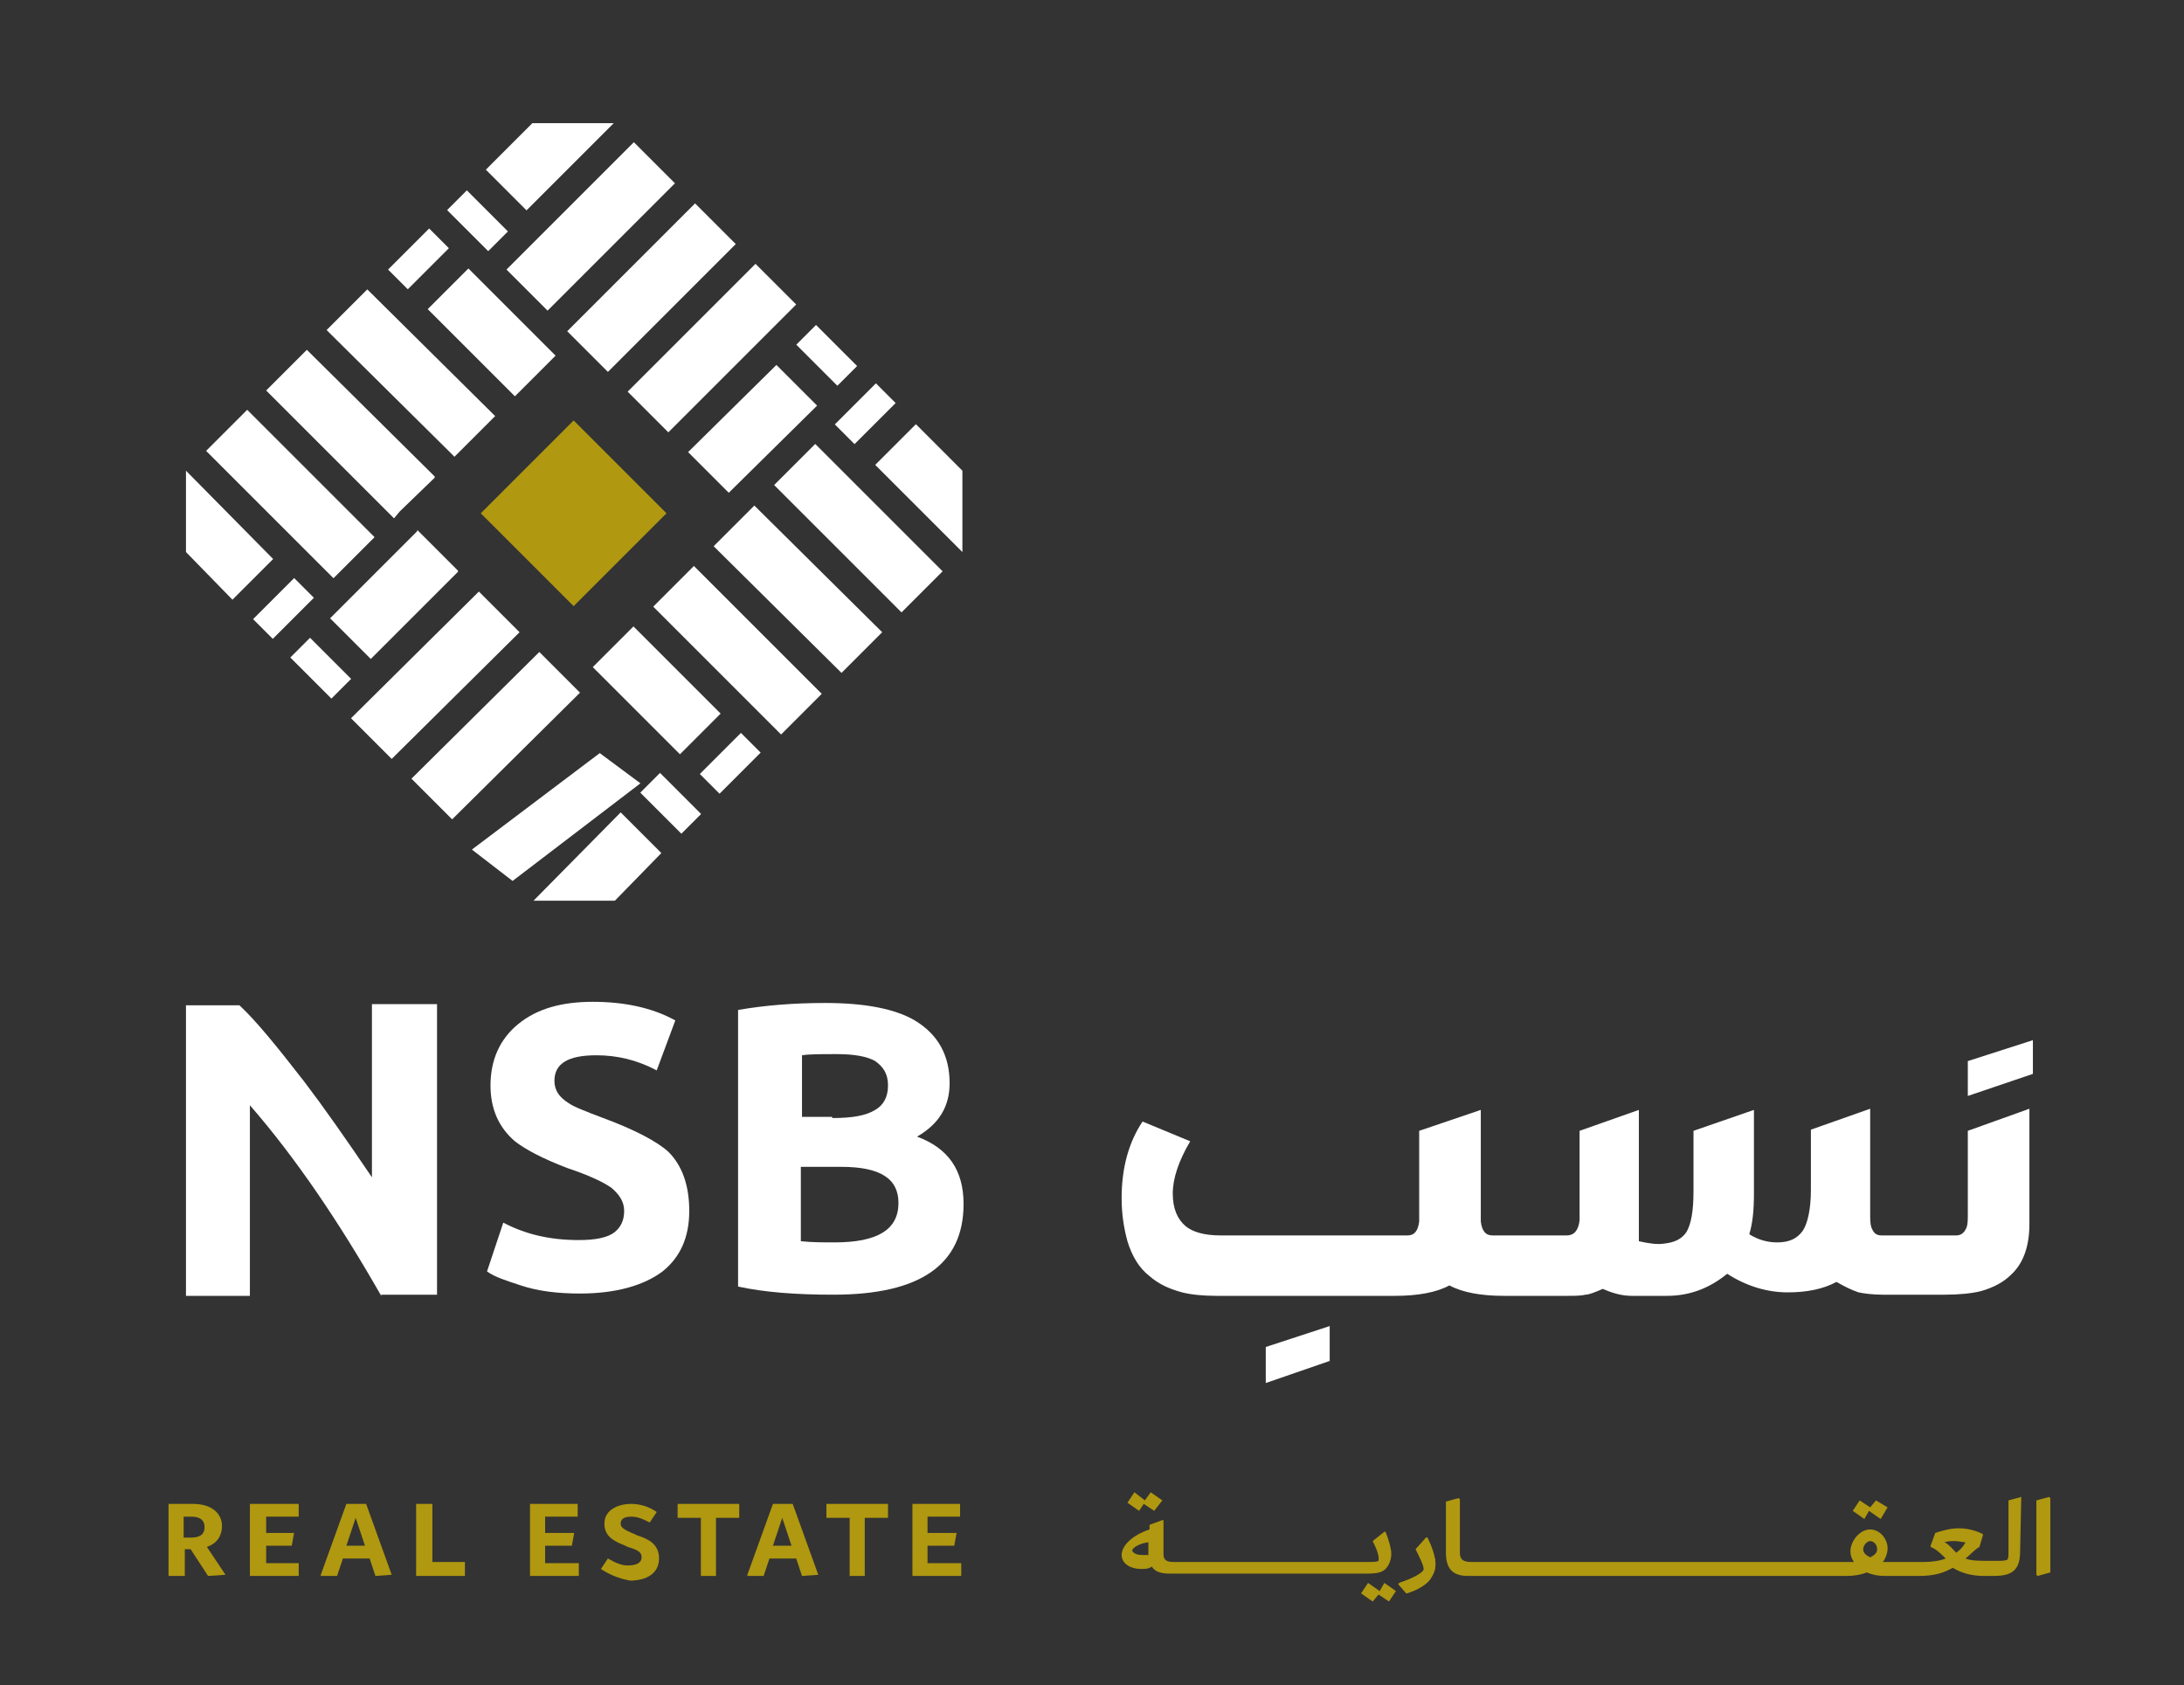 <?xml version="1.0" encoding="utf-8"?>
<!-- Generator: Adobe Illustrator 26.3.1, SVG Export Plug-In . SVG Version: 6.00 Build 0)  -->
<svg version="1.1" id="Layer_1" xmlns="http://www.w3.org/2000/svg" xmlns:xlink="http://www.w3.org/1999/xlink" x="0px" y="0px"
	 viewBox="0 0 187.9 145" style="enable-background:new 0 0 187.9 145;" xml:space="preserve">
<rect x="0" y="0" width="187.9" height="145" fill="#333333" stroke="none"/>
<style type="text/css">
	
		.st0{clip-path:url(#XMLID_00000176750405429899286100000004305960665191002508_);fill:none;stroke:#DADADA;stroke-width:2;stroke-miterlimit:10;}
	.st1{clip-path:url(#XMLID_00000176750405429899286100000004305960665191002508_);}
	
		.st2{clip-path:url(#XMLID_00000058583129379081033720000006572308556292368534_);fill:none;stroke:#DADADA;stroke-width:2;stroke-miterlimit:10;}
	
		.st3{clip-path:url(#XMLID_00000155861068249599604760000001724717857590218414_);fill:none;stroke:#DADADA;stroke-width:2;stroke-miterlimit:10;}
	
		.st4{clip-path:url(#XMLID_00000088854532507523981690000007865754476601222539_);fill:none;stroke:#DADADA;stroke-width:2;stroke-miterlimit:10;}
	.st5{clip-path:url(#XMLID_00000178196214013433683780000004863423651993372079_);}
	.st6{clip-path:url(#XMLID_00000145035658612647895450000017535154191566167682_);fill:#323E48;}
	.st7{clip-path:url(#XMLID_00000145035658612647895450000017535154191566167682_);}
	.st8{clip-path:url(#XMLID_00000095320957294512283550000011362596007623020169_);fill:#B09810;}
	
		.st9{clip-path:url(#XMLID_00000145035658612647895450000017535154191566167682_);fill:none;stroke:#5C6771;stroke-width:2;stroke-miterlimit:10;}
	
		.st10{clip-path:url(#XMLID_00000116943305869459932370000009451326348680973246_);fill:none;stroke:#5C6771;stroke-width:2;stroke-miterlimit:10;}
	
		.st11{clip-path:url(#XMLID_00000051347930626380623210000010164379701505155982_);fill:none;stroke:#5C6771;stroke-width:2;stroke-miterlimit:10;}
	
		.st12{clip-path:url(#XMLID_00000029756391850101611090000017525139863242270646_);fill:none;stroke:#5C6771;stroke-width:2;stroke-miterlimit:10;}
	
		.st13{clip-path:url(#XMLID_00000029756391850101611090000017525139863242270646_);fill:none;stroke:#B09810;stroke-width:2;stroke-miterlimit:10;}
	.st14{clip-path:url(#XMLID_00000068653666669072924820000006016134888749559936_);}
	.st15{clip-path:url(#XMLID_00000071522585132711740030000007307103285431643009_);fill:#B09810;}
	.st16{clip-path:url(#XMLID_00000111176381489101114060000014726460680283653007_);fill:#B09810;}
	.st17{clip-path:url(#XMLID_00000111176381489101114060000014726460680283653007_);fill:none;stroke:#B09810;stroke-width:0.5;}
	.st18{clip-path:url(#XMLID_00000111176381489101114060000014726460680283653007_);fill:#323E48;}
	.st19{clip-path:url(#XMLID_00000032623880243757050340000002646437745357160585_);}
	.st20{clip-path:url(#XMLID_00000068653666669072924820000006016134888749559936_);fill:#B09810;}
	.st21{clip-path:url(#XMLID_00000068653666669072924820000006016134888749559936_);fill:#FFFFFF;}
	.st22{clip-path:url(#XMLID_00000068653666669072924820000006016134888749559936_);fill:#5C6771;}
	.st23{clip-path:url(#XMLID_00000084511688149791927100000000670158756082285220_);fill:#DADADA;}
	.st24{clip-path:url(#XMLID_00000068653666669072924820000006016134888749559936_);fill:#DADADA;}
	.st25{clip-path:url(#XMLID_00000068653666669072924820000006016134888749559936_);fill:none;stroke:#B09810;stroke-width:0.5;}
	.st26{clip-path:url(#XMLID_00000085966472890671924090000009547243781865519009_);}
	.st27{clip-path:url(#XMLID_00000168814467529287493960000011335600660230870968_);}
	.st28{clip-path:url(#XMLID_00000103984902300869435960000007342680683621218193_);fill:#B09810;}
	.st29{clip-path:url(#XMLID_00000035494075561992090730000009920930524787340931_);fill:#B09810;}
	.st30{clip-path:url(#XMLID_00000035494075561992090730000009920930524787340931_);fill:none;stroke:#B09810;stroke-width:0.5;}
	.st31{clip-path:url(#XMLID_00000035494075561992090730000009920930524787340931_);fill:#323E48;}
	.st32{clip-path:url(#XMLID_00000157999128970041539950000010955895939081173398_);}
	.st33{clip-path:url(#XMLID_00000168814467529287493960000011335600660230870968_);fill:#B09810;}
	.st34{clip-path:url(#XMLID_00000168814467529287493960000011335600660230870968_);fill:#FFFFFF;}
	.st35{clip-path:url(#XMLID_00000168814467529287493960000011335600660230870968_);fill:#5C6771;}
	.st36{clip-path:url(#XMLID_00000168814467529287493960000011335600660230870968_);fill:none;stroke:#B09810;stroke-width:0.5;}
	.st37{clip-path:url(#XMLID_00000008845212406657559760000006304791811458284479_);fill:#FFFFFF;}
	
		.st38{clip-path:url(#XMLID_00000008845212406657559760000006304791811458284479_);fill:none;stroke:#B09810;stroke-width:0.25;stroke-miterlimit:10;}
	
		.st39{clip-path:url(#XMLID_00000008845212406657559760000006304791811458284479_);fill:none;stroke:#5C6771;stroke-width:0.75;stroke-miterlimit:10;}
	.st40{clip-path:url(#XMLID_00000007423197610015078340000016172014551354591163_);}
	.st41{clip-path:url(#XMLID_00000119092400995915599880000010155601004384393373_);fill:#B09810;}
	.st42{clip-path:url(#XMLID_00000131366771822890752160000015470104636566423179_);fill:#B09810;}
	.st43{clip-path:url(#XMLID_00000131366771822890752160000015470104636566423179_);fill:none;stroke:#B09810;stroke-width:0.5;}
	.st44{clip-path:url(#XMLID_00000131366771822890752160000015470104636566423179_);fill:#323E48;}
	.st45{clip-path:url(#XMLID_00000007423197610015078340000016172014551354591163_);fill:#5C6771;}
	.st46{clip-path:url(#XMLID_00000088099948666122465520000005170065579800082614_);}
	.st47{clip-path:url(#XMLID_00000007423197610015078340000016172014551354591163_);fill:#B09810;}
	.st48{clip-path:url(#XMLID_00000007423197610015078340000016172014551354591163_);fill:#FFFFFF;}
	.st49{clip-path:url(#XMLID_00000140013318048463443870000005662378861191125648_);fill:#DADADA;}
	.st50{clip-path:url(#XMLID_00000007423197610015078340000016172014551354591163_);fill:none;stroke:#B09810;stroke-width:0.5;}
	.st51{clip-path:url(#XMLID_00000101806143553429683470000012891586084280619661_);}
	.st52{clip-path:url(#XMLID_00000132806778651936430370000004381065538398400129_);}
	.st53{clip-path:url(#XMLID_00000000204257732316178540000000058702340744995735_);fill:#B09810;}
	.st54{clip-path:url(#XMLID_00000066504388914043178980000014269429575295674764_);fill:#B09810;}
	.st55{clip-path:url(#XMLID_00000066504388914043178980000014269429575295674764_);fill:none;stroke:#B09810;stroke-width:0.5;}
	.st56{clip-path:url(#XMLID_00000066504388914043178980000014269429575295674764_);fill:#323E48;}
	.st57{clip-path:url(#XMLID_00000173873715919334741770000012400120989940936832_);}
	.st58{clip-path:url(#XMLID_00000132806778651936430370000004381065538398400129_);fill:#B09810;}
	.st59{clip-path:url(#XMLID_00000132806778651936430370000004381065538398400129_);fill:#FFFFFF;}
	.st60{clip-path:url(#XMLID_00000047040728419448740190000005472991964342130833_);}
	.st61{clip-path:url(#XMLID_00000108281026427634627760000002676017525407165616_);}
	.st62{clip-path:url(#XMLID_00000121963141231976643220000011958691435526380706_);}
	.st63{clip-path:url(#XMLID_00000119819412431120256890000007154226126968426888_);}
	.st64{clip-path:url(#XMLID_00000110466954156219306850000013653372326142613408_);}
	.st65{clip-path:url(#XMLID_00000014629172462492422360000002011500050045014695_);}
	.st66{clip-path:url(#XMLID_00000178892780470998420400000010558449125875022765_);fill:#B09810;}
	.st67{clip-path:url(#XMLID_00000034074329017513385540000013080200769882754193_);fill:#B09810;}
	.st68{clip-path:url(#XMLID_00000034074329017513385540000013080200769882754193_);fill:none;stroke:#B09810;stroke-width:0.5;}
	.st69{clip-path:url(#XMLID_00000034074329017513385540000013080200769882754193_);fill:#323E48;}
	.st70{clip-path:url(#XMLID_00000156581189703107576680000001801589521750518163_);}
	.st71{clip-path:url(#XMLID_00000096781736615993585000000003759519008671946161_);}
	.st72{clip-path:url(#XMLID_00000042723035228790687640000002788261290817691807_);}
	.st73{clip-path:url(#XMLID_00000142134915088585819650000000249692064881497016_);}
	.st74{clip-path:url(#XMLID_00000080891850525543638440000004573937312211656369_);}
	.st75{clip-path:url(#XMLID_00000033369142819330536890000004084537850409375149_);}
	.st76{clip-path:url(#XMLID_00000075867711433634680540000003724107030480664979_);}
	.st77{clip-path:url(#XMLID_00000165229901550145299830000014199164040855333035_);}
	.st78{clip-path:url(#XMLID_00000177468886310208097100000007347904879473054340_);fill:#FFFFFF;}
	.st79{clip-path:url(#XMLID_00000177468886310208097100000007347904879473054340_);fill:#B09810;}
	.st80{clip-path:url(#XMLID_00000177468886310208097100000007347904879473054340_);}
	.st81{clip-path:url(#XMLID_00000012454526317638774690000009362030021508083372_);fill:#B09810;}
	.st82{clip-path:url(#XMLID_00000058572386296799420890000011533110842426929331_);fill:#B09810;}
	.st83{clip-path:url(#XMLID_00000030482125015171279760000007512275994123082624_);fill:#B09810;}
	.st84{clip-path:url(#XMLID_00000043425432923993752170000010353096867469971113_);fill:#B09810;}
	.st85{clip-path:url(#XMLID_00000075844510117343786850000016637993990564473751_);fill:#FFFFFF;}
	
		.st86{clip-path:url(#XMLID_00000022547076375530227740000017796030175989351326_);fill:none;stroke:#5C6771;stroke-width:2;stroke-miterlimit:10;}
	
		.st87{clip-path:url(#XMLID_00000177468886310208097100000007347904879473054340_);fill:none;stroke:#5C6771;stroke-width:2;stroke-miterlimit:10;}
	
		.st88{clip-path:url(#XMLID_00000037658765766168998060000013278998908894741381_);fill:none;stroke:#5C6771;stroke-width:2;stroke-miterlimit:10;}
	
		.st89{clip-path:url(#XMLID_00000049212786205365683910000012215174525285319065_);fill:none;stroke:#B09810;stroke-width:2;stroke-miterlimit:10;}
	.st90{fill:#DADADA;}
	.st91{clip-path:url(#XMLID_00000084525004686266917190000006875230358569450401_);}
	.st92{fill:#B09810;}
	.st93{fill:#FFFFFF;}
	.st94{clip-path:url(#XMLID_00000099652782556066683410000004022990373048993195_);fill:#323E48;}
	.st95{clip-path:url(#XMLID_00000150095951958021148180000007582738523759048887_);}
	.st96{fill:none;stroke:#5C6771;stroke-width:0.75;stroke-miterlimit:10;}
	.st97{fill:none;stroke:#B09810;stroke-width:0.25;stroke-miterlimit:10;}
	.st98{clip-path:url(#XMLID_00000147218977759993804060000014012058375789591168_);}
	.st99{clip-path:url(#XMLID_00000119087724155324683370000013583983180948817802_);}
	.st100{clip-path:url(#XMLID_00000163066361813419044240000013328208136517401512_);}
	.st101{clip-path:url(#XMLID_00000182497863886639572880000000294620896227272598_);}
	.st102{clip-path:url(#XMLID_00000064354744148699014640000015714273015966433470_);}
	.st103{clip-path:url(#XMLID_00000159469904214867118260000006748095583645879434_);}
	.st104{clip-path:url(#XMLID_00000121979117566783443970000015489134419012101041_);}
	.st105{clip-path:url(#XMLID_00000062874950633522284310000017672277253381026488_);}
	.st106{clip-path:url(#XMLID_00000099624111334958597480000014014509731641749387_);}
	.st107{clip-path:url(#XMLID_00000071529405216614617160000016955251371220189314_);}
	.st108{clip-path:url(#XMLID_00000109732473130393416980000011137588468828705468_);}
	.st109{clip-path:url(#XMLID_00000158748332583520367540000010009282563458279307_);}
	.st110{clip-path:url(#XMLID_00000181797452859579910670000012021095452144995006_);}
	.st111{clip-path:url(#XMLID_00000174583701600254433830000018383419490656825759_);}
	.st112{clip-path:url(#XMLID_00000059280190059771565140000012076712447752572815_);fill:#B09810;}
	.st113{clip-path:url(#XMLID_00000096061701341095423260000001120583374728949653_);fill:#B09810;}
	.st114{clip-path:url(#XMLID_00000054982209127360738510000007060231465184643254_);fill:#B09810;}
	.st115{clip-path:url(#XMLID_00000093161487609803479680000009319148111541923235_);fill:#B09810;}
</style>
<g id="XMLID_00000052814319988211090660000007871116869849356725_">
	<g id="XMLID_00000081610463370453425890000000451510009521197206_">
		<g id="XMLID_00000029756671302088133340000014236162204878437563_">
			<polygon id="XMLID_00000034786155117339297690000004222312294585030040_" class="st93" points="169.3,91.3 169.3,94.3 
				174.9,92.4 174.9,89.5 			"/>
			<polygon id="XMLID_00000119826892189119925350000014620473809597785253_" class="st93" points="108.9,115.9 108.9,119 
				114.4,117.1 114.4,114.1 			"/>
		</g>
		<g id="XMLID_00000149343683800553034190000001818888203830593720_">
			<polygon id="XMLID_00000130619464388021422990000007771198209617567411_" class="st93" points="78.8,36.5 82.8,40.5 82.8,47.5 
				75.3,40 			"/>
			
				<rect id="XMLID_00000060727842859942538430000007272355803320775087_" x="71.4" y="37.7" transform="matrix(0.707 -0.707 0.707 0.707 -10.531 65.56)" class="st93" width="5" height="15.5"/>
			<polygon id="XMLID_00000128474800530348023060000016450638674196520355_" class="st93" points="75.9,54.4 72.4,57.9 61.4,47 
				61.4,47 64.4,44 64.9,43.5 			"/>
			<polygon id="XMLID_00000066517220480951496250000016274214544281865629_" class="st93" points="70.7,59.7 67.2,63.2 56.2,52.2 
				56.2,52.2 59.7,48.7 59.7,48.7 			"/>
			<polygon id="XMLID_00000178901223228794096770000006773620705940711833_" class="st93" points="62,61.4 58.5,64.9 51,57.4 
				51,57.4 54.5,53.9 54.5,53.9 			"/>
			
				<rect id="XMLID_00000101069054663806365260000010405859133722737029_" x="60.4" y="64.5" transform="matrix(0.707 -0.707 0.707 0.707 -28.094 63.698)" class="st93" width="5" height="2.4"/>
			
				<rect id="XMLID_00000059992426757395689020000014920575464774234009_" x="72" y="34.4" transform="matrix(0.707 -0.707 0.707 0.707 -3.401 63.101)" class="st93" width="5" height="2.4"/>
			<polygon id="XMLID_00000021818631440988895530000010710722473606566574_" class="st93" points="56.9,73.4 52.9,77.5 45.9,77.5 
				53.4,69.9 			"/>
			<polygon id="XMLID_00000140734705604265769410000013078604984249755800_" class="st93" points="44.1,75.8 40.6,73.1 51.6,64.8 
				55.1,67.4 			"/>
			<polygon id="XMLID_00000073684519853727794310000011221741893104909732_" class="st93" points="38.9,70.5 35.4,67 46.4,56.1 
				46.4,56.1 49.4,59.1 49.9,59.6 			"/>
			<polygon id="XMLID_00000003062952942727219430000017648980470846701711_" class="st93" points="33.7,65.3 30.2,61.8 41.2,50.9 
				41.2,50.9 44.7,54.4 44.7,54.4 			"/>
			<polygon id="XMLID_00000106132472855188694940000015807163521764547495_" class="st93" points="31.9,56.7 28.4,53.2 35.9,45.7 
				35.9,45.6 39.4,49.1 39.4,49.2 			"/>
			
				<rect id="XMLID_00000067955210030387723020000015698813959749145756_" x="26.4" y="55" transform="matrix(0.707 -0.707 0.707 0.707 -32.572 36.354)" class="st93" width="2.4" height="5"/>
			
				<rect id="XMLID_00000000912512254131528350000002614414312222718142_" x="56.5" y="66.6" transform="matrix(0.707 -0.707 0.707 0.707 -31.944 61.06)" class="st93" width="2.4" height="5"/>
			<polygon id="XMLID_00000166653163597630274450000012498052021613614506_" class="st93" points="20,51.6 16,47.5 16,40.5 
				23.5,48.1 			"/>
			
				<rect id="XMLID_00000141420931576043873250000008586249616192351391_" x="22.5" y="34.8" transform="matrix(0.707 -0.707 0.707 0.707 -22.778 30.099)" class="st93" width="5" height="15.5"/>
			<polygon id="XMLID_00000019671397290720661920000004044113630200613795_" class="st93" points="22.9,33.6 26.4,30.1 37.4,41 
				37.4,41.1 34.4,44 33.9,44.6 			"/>
			<polygon id="XMLID_00000041255476710736399830000005282021264039415426_" class="st93" points="28.1,28.4 31.6,24.9 42.6,35.8 
				42.6,35.8 39.1,39.3 39.1,39.3 			"/>
			<polygon id="XMLID_00000018942795878604375900000001180434738636191673_" class="st93" points="36.8,26.6 40.3,23.1 47.8,30.6 
				47.8,30.6 44.3,34.1 44.3,34.1 			"/>
			
				<rect id="XMLID_00000005959970995555836090000002752491218392807088_" x="33.5" y="21.1" transform="matrix(0.707 -0.707 0.707 0.707 -5.215 31.961)" class="st93" width="5" height="2.4"/>
			
				<rect id="XMLID_00000061435658584933221760000003636443291650636203_" x="21.9" y="51.2" transform="matrix(0.707 -0.707 0.707 0.707 -29.908 32.559)" class="st93" width="5" height="2.4"/>
			<polygon id="XMLID_00000023281931852624470080000001380551420960030893_" class="st93" points="41.8,14.6 45.8,10.6 52.8,10.6 
				45.3,18.1 			"/>
			
				<rect id="XMLID_00000003796641926237174430000001896112796456876731_" x="43.1" y="17" transform="matrix(0.707 -0.707 0.707 0.707 1.085 41.646)" class="st93" width="15.5" height="5"/>
			<polygon id="XMLID_00000000903679918206435480000009403757335538170008_" class="st93" points="59.8,17.5 63.3,21 52.3,32 
				52.3,32 49.3,29 48.8,28.5 			"/>
			<polygon id="XMLID_00000164473336633171010680000000761935215220834718_" class="st93" points="65,22.7 68.5,26.2 57.5,37.2 
				57.5,37.2 54,33.7 54,33.7 			"/>
			<polygon id="XMLID_00000097498275316833348310000008711515436864309655_" class="st93" points="66.8,31.4 70.3,34.9 62.7,42.4 
				62.7,42.4 59.2,38.9 59.2,38.9 			"/>
			
				<rect id="XMLID_00000016064125397074528430000000945702530568253825_" x="69.9" y="28.1" transform="matrix(0.707 -0.707 0.707 0.707 -0.777 59.21)" class="st93" width="2.4" height="5"/>
			
				<rect id="XMLID_00000054252976384506660050000009920141089625459386_" x="39.9" y="16.5" transform="matrix(0.707 -0.707 0.707 0.707 -1.406 34.62)" class="st93" width="2.4" height="5"/>
			
				<rect id="XMLID_00000111182949168475456480000007737032411101072768_" x="43.7" y="38.5" transform="matrix(0.707 -0.707 0.707 0.707 -16.751 47.842)" class="st92" width="11.3" height="11.3"/>
		</g>
		<g id="XMLID_00000028291002296651050890000013148627053632352910_">
			<path id="XMLID_00000129199058639491406880000016015754807782042266_" class="st93" d="M32.8,111.5c-3.6-6.3-7.3-11.8-11.3-16.4
				v16.4H16v-25h4.6c1.4,1.3,3.2,3.5,5.6,6.6c1.6,2.1,3.5,4.8,5.8,8.2V86.4h5.6v25H32.8z"/>
			<path id="XMLID_00000031892718595934166320000016995803453034788748_" class="st93" d="M43.3,105.2c1.9,1,4,1.5,6.5,1.5
				c1.4,0,2.5-0.2,3.1-0.7c0.5-0.4,0.8-1,0.8-1.8c0-0.8-0.4-1.4-1.1-2c-0.7-0.5-2-1.1-3.8-1.7c-2.1-0.8-3.6-1.6-4.5-2.3
				c-1.4-1.2-2.1-2.8-2.1-4.8c0-2.2,0.8-4,2.4-5.3c1.6-1.3,3.7-1.9,6.4-1.9c2.7,0,5.1,0.5,7.1,1.6l-1.6,4.3
				c-1.7-0.9-3.4-1.3-5.2-1.3c-2.4,0-3.6,0.7-3.6,2.2c0,0.8,0.4,1.4,1.2,1.9c0.4,0.3,1.4,0.7,3,1.3c2.7,1,4.6,2,5.6,2.9
				c1.2,1.2,1.8,2.9,1.8,5.1c0,2.3-0.8,4-2.3,5.2c-1.6,1.2-4,1.9-7.1,1.9c-1.9,0-3.6-0.2-5.1-0.7c-1.2-0.4-2.2-0.7-2.9-1.2
				L43.3,105.2z"/>
			<path id="XMLID_00000183959360344611120340000008898898985627156664_" class="st93" d="M68.9,106.8c1,0.1,1.9,0.1,2.9,0.1
				c3.7,0,5.5-1.1,5.5-3.4c0-2.1-1.6-3.1-4.9-3.1h-3.5V106.8z M71.6,96.2c1.7,0,2.9-0.2,3.7-0.7c0.7-0.4,1.1-1.1,1.1-2.1
				c0-1-0.4-1.6-1.1-2.1c-0.7-0.4-1.8-0.6-3.3-0.6c-1.4,0-2.4,0-3,0.1v5.3H71.6z M63.5,86.9c2.3-0.4,4.8-0.6,7.5-0.6
				c3.4,0,6,0.5,7.7,1.5c2,1.2,3,3,3,5.4c0,2-0.9,3.5-2.8,4.6c2.7,1,4,2.9,4,5.8c0,5.2-3.7,7.8-11.2,7.8c-3.2,0-5.9-0.2-8.2-0.7
				V86.9z"/>
			<path id="XMLID_00000030486694047267453960000012761401325964551608_" class="st93" d="M174.6,95.4v9.9c0,1.9-0.5,3.4-1.6,4.4
				c-0.6,0.6-1.5,1.1-2.6,1.4c-0.8,0.2-1.9,0.3-3.1,0.3H162c-0.9,0-1.6-0.1-2.1-0.2c-0.6-0.2-1.2-0.5-1.9-0.9
				c-1.1,0.6-2.5,0.9-4.2,0.9c-1.7,0-3.5-0.5-5.2-1.6c-1.6,1.3-3.3,1.9-5.2,1.9h-3c-0.8,0-1.6-0.2-2.5-0.6c-0.7,0.3-1.2,0.5-1.5,0.5
				c-0.4,0.1-1,0.1-1.6,0.1h-5.4c-2,0-3.6-0.3-4.7-0.9c-1.1,0.6-2.7,0.9-4.7,0.9h-15.3c-1.2,0-2.2-0.1-3-0.3c-1.1-0.3-2-0.7-2.8-1.4
				c-0.9-0.7-1.5-1.7-1.9-3c-0.3-1.1-0.5-2.3-0.5-3.7c0-2.6,0.6-4.8,1.8-6.6l4.1,1.7c-1,1.7-1.5,3.2-1.5,4.5c0,1.3,0.4,2.2,1.1,2.8
				c0.6,0.5,1.6,0.8,3,0.8h16.1c0.6,0,0.9-0.4,1-1.2v-7.8l5.3-1.8v9.6c0.1,0.8,0.4,1.2,1,1.2h6.4c0.6,0,1-0.4,1.1-1.3v-7.7l5.1-1.8
				v11.3c0.9,0.2,1.6,0.3,2.2,0.2c0.9-0.1,1.5-0.4,1.9-1c0.4-0.7,0.6-1.8,0.6-3.5v-5.2l5.2-1.8v7.2c0,1.4-0.1,2.5-0.4,3.5
				c0.8,0.5,1.6,0.7,2.4,0.7c1,0,1.7-0.3,2.2-1c0.4-0.6,0.7-1.8,0.7-3.5v-5.2l5.1-1.8v9c0,0.5,0,0.9,0.1,1.2
				c0.2,0.5,0.4,0.7,0.9,0.7h6.4c0.4,0,0.7-0.2,0.9-0.7c0.1-0.3,0.1-0.6,0.1-1.2v-7.1L174.6,95.4z"/>
		</g>
	</g>
</g>
<g id="XMLID_00000157284567352430370320000004502110533425259962_">
	<path id="XMLID_00000011739788619048735700000011073360575598217391_" class="st92" d="M120.3,136.3l0.1-0.1
		c1.2-0.4,2.1-0.9,2.1-1.2c0-0.3-0.4-1.1-0.7-1.7l0.9-1h0.1c0.4,0.8,0.7,1.7,0.7,2.3c0,0.5-0.2,0.9-0.4,1.2c-0.3,0.5-1.1,1-2.1,1.3
		L120.3,136.3z"/>
	<g id="XMLID_00000111176885368151905620000004026292418300023710_">
		<path id="XMLID_00000018918002240519665000000011606060702308036245_" class="st92" d="M168.3,133.6c-0.3-0.3-0.6-0.7-1-0.9
			c0.3-0.1,0.6-0.1,0.9-0.1c0.3,0,0.6,0.1,0.9,0.1C168.9,133.1,168.6,133.4,168.3,133.6 M160.9,134c-0.4-0.2-0.6-0.4-0.6-0.7
			c0-0.3,0.3-0.7,0.6-0.7c0.3,0,0.6,0.3,0.6,0.7C161.5,133.6,161.3,133.8,160.9,134 M173.9,128.8l-1.1,0.3v4.4c0,0.3,0,0.6-0.1,0.7
			c-0.2,0.1-0.5,0.1-0.8,0.1h-0.8c-0.8,0-1.5,0-2-0.2c0.4-0.3,0.7-0.7,1.2-1l0.3-1l0-0.1c-0.6-0.3-1.3-0.5-2.1-0.5
			c-0.7,0-1.4,0.2-2,0.4l-0.4,1.1l0,0.1c0.5,0.2,0.9,0.6,1.3,1c-0.5,0.2-1.2,0.3-1.9,0.3h-3.1c-0.1,0-0.3,0-0.4,0
			c0.2-0.3,0.4-0.7,0.4-1.2c0-0.7-0.6-1.6-1.5-1.6c-0.9,0-1.7,1-1.7,1.9c0,0.3,0.1,0.6,0.3,0.9h-32.9c-0.7,0-1-0.2-1-0.8v-4.6
			l-0.1-0.1l-1.1,0.3v4.4c0,1.4,0.6,2,1.9,2h32.6c0.6,0,1.2-0.1,1.7-0.3c0.5,0.2,1,0.3,1.5,0.3h3c1.4,0,2.2-0.3,2.9-0.7
			c0.7,0.4,1.5,0.7,2.7,0.7h0h0.8c1.5,0,2.3-0.4,2.3-2.1L173.9,128.8L173.9,128.8z"/>
		<polygon id="XMLID_00000080900677840849059950000015889778411865616558_" class="st92" points="175.2,135.5 175.2,129.1 
			176.3,128.8 176.4,128.9 176.4,135.3 175.3,135.6 		"/>
		<path id="XMLID_00000183240390652525245310000015573967680144531598_" class="st92" d="M98.8,133.8c-0.1,0-0.3,0-0.5,0
			c-0.4,0-0.8-0.1-0.9-0.4c0.1-0.3,0.7-0.6,1.4-0.7V133.8z M119.2,131.8h-0.1l-1,0.8c0.3,0.6,0.6,1.3,0.5,1.7
			c-0.1,0.1-0.6,0.1-0.9,0.1H101h0c-0.7,0-0.9-0.2-0.9-0.7v-2.9l-0.1,0l-1.1,0.4v0.4c-1.5,0.5-2.4,1.4-2.4,2.2
			c0,0.7,0.7,1.2,1.7,1.2c0.3,0,0.6,0,0.9-0.2c0.3,0.5,0.9,0.6,1.6,0.6h16.8c1,0,1.4-0.1,1.7-0.4c0.3-0.3,0.5-0.8,0.5-1.3
			C119.7,133.3,119.5,132.5,119.2,131.8"/>
		<path id="XMLID_00000141427444043421381370000003763759665584047293_" class="st92" d="M120.3,136.3l0.1-0.1
			c1.2-0.4,2.1-0.9,2.1-1.2c0-0.3-0.4-1.1-0.7-1.7l0.9-1h0.1c0.4,0.8,0.7,1.7,0.7,2.3c0,0.5-0.2,0.9-0.4,1.2c-0.3,0.5-1.1,1-2.1,1.3
			L120.3,136.3z"/>
		<polygon id="XMLID_00000026877988774858542180000008191332356193558176_" class="st92" points="99,128.4 98.5,129.1 97.6,128.4 
			97,129.3 98,130 98.4,129.4 99.3,130 100,129.1 		"/>
		<polygon id="XMLID_00000129189012526627842720000012037419181028518329_" class="st92" points="119.1,136.2 118.7,136.9 
			117.7,136.2 117.1,137.1 118.1,137.8 118.6,137.2 119.5,137.8 120.1,136.9 		"/>
		<polygon id="XMLID_00000006702460222875103290000001782662309615455872_" class="st92" points="161.4,129.1 160.9,129.7 
			160,129.1 159.4,130 160.4,130.7 160.8,130 161.8,130.7 162.4,129.7 		"/>
	</g>
	<polygon id="XMLID_00000004547419912152017590000008764817752372832954_" class="st92" points="25.7,134.5 25.7,135.6 21.5,135.6 
		21.5,129.4 25.7,129.4 25.7,130.5 22.9,130.5 22.9,131.9 25.3,131.9 25.1,133 22.9,133 22.9,134.5 	"/>
	<path id="XMLID_00000053523802415600448300000011789741596653744532_" class="st92" d="M31.4,133l-0.8-2.4l-0.8,2.4H31.4z
		 M33.7,135.5L33.7,135.5l-1.4,0.1l-0.5-1.5h-2.3l-0.5,1.5h-1.4v-0.1l2.2-6.1h1.7L33.7,135.5z"/>
	<polygon id="XMLID_00000062880353657131863710000005215651746586768266_" class="st92" points="40,134.4 40,135.6 35.8,135.6 
		35.8,129.4 37.2,129.4 37.2,134.4 	"/>
	<polygon id="XMLID_00000087393462648796690420000001790715635636291992_" class="st92" points="49.8,134.5 49.8,135.6 45.6,135.6 
		45.6,129.4 49.7,129.4 49.7,130.5 46.9,130.5 46.9,131.9 49.4,131.9 49.2,133 46.9,133 46.9,134.5 	"/>
	<polygon id="XMLID_00000179619752973125956330000001076530039288084397_" class="st92" points="63.6,130.6 61.6,130.6 61.6,135.6 
		60.3,135.6 60.3,130.6 58.3,130.6 58.3,129.4 63.6,129.4 	"/>
	<path id="XMLID_00000098220195669128295940000013229108083440976573_" class="st92" d="M68.1,133l-0.8-2.4l-0.8,2.4H68.1z
		 M70.4,135.5L70.4,135.5l-1.4,0.1l-0.5-1.5h-2.3l-0.5,1.5h-1.4v-0.1l2.2-6.1h1.7L70.4,135.5z"/>
	<polygon id="XMLID_00000150103849254984478730000012371546964292841387_" class="st92" points="76.4,130.6 74.4,130.6 74.4,135.6 
		73.1,135.6 73.1,130.6 71.1,130.6 71.1,129.4 76.4,129.4 	"/>
	<polygon id="XMLID_00000049938042618700393910000018392268257538760871_" class="st92" points="82.7,134.5 82.7,135.6 78.5,135.6 
		78.5,129.4 82.6,129.4 82.6,130.5 79.8,130.5 79.8,131.9 82.3,131.9 82.1,133 79.8,133 79.8,134.5 	"/>
	<path id="XMLID_00000145020818716606310470000010228686005124312704_" class="st92" d="M51.7,135l0.6-0.9c0.7,0.4,1.2,0.6,1.7,0.6
		c0.7,0,1.2-0.2,1.2-0.7c0-0.4-0.2-0.6-1.2-0.9l-0.2-0.1c-1-0.4-1.8-0.8-1.8-1.9c0-1.2,1.2-1.7,2.3-1.7c0.7,0,1.5,0.2,2.2,0.7
		l-0.6,0.9c-0.6-0.3-1-0.5-1.6-0.5c-0.6,0-0.9,0.2-0.9,0.6c0,0.3,0.2,0.5,1.2,0.9l0.2,0.1c0.9,0.3,1.9,0.7,1.9,2
		c0,1.3-1.1,1.9-2.5,1.9C53.1,135.8,52.3,135.4,51.7,135"/>
	<path id="XMLID_00000078028354050239865500000000586519807030545284_" class="st92" d="M15.8,132.3h0.6c0.7,0,1.2-0.2,1.2-0.9
		c0-0.6-0.4-0.9-1.1-0.9h-0.7V132.3z M19.4,135.5L19.4,135.5l-1.5,0.1l-1.5-2.3h-0.5v2.3h-1.4v-6.2h2.1c1.7,0,2.5,0.9,2.5,1.9
		c0,0.8-0.4,1.5-1.3,1.8L19.4,135.5z"/>
</g>
</svg>

